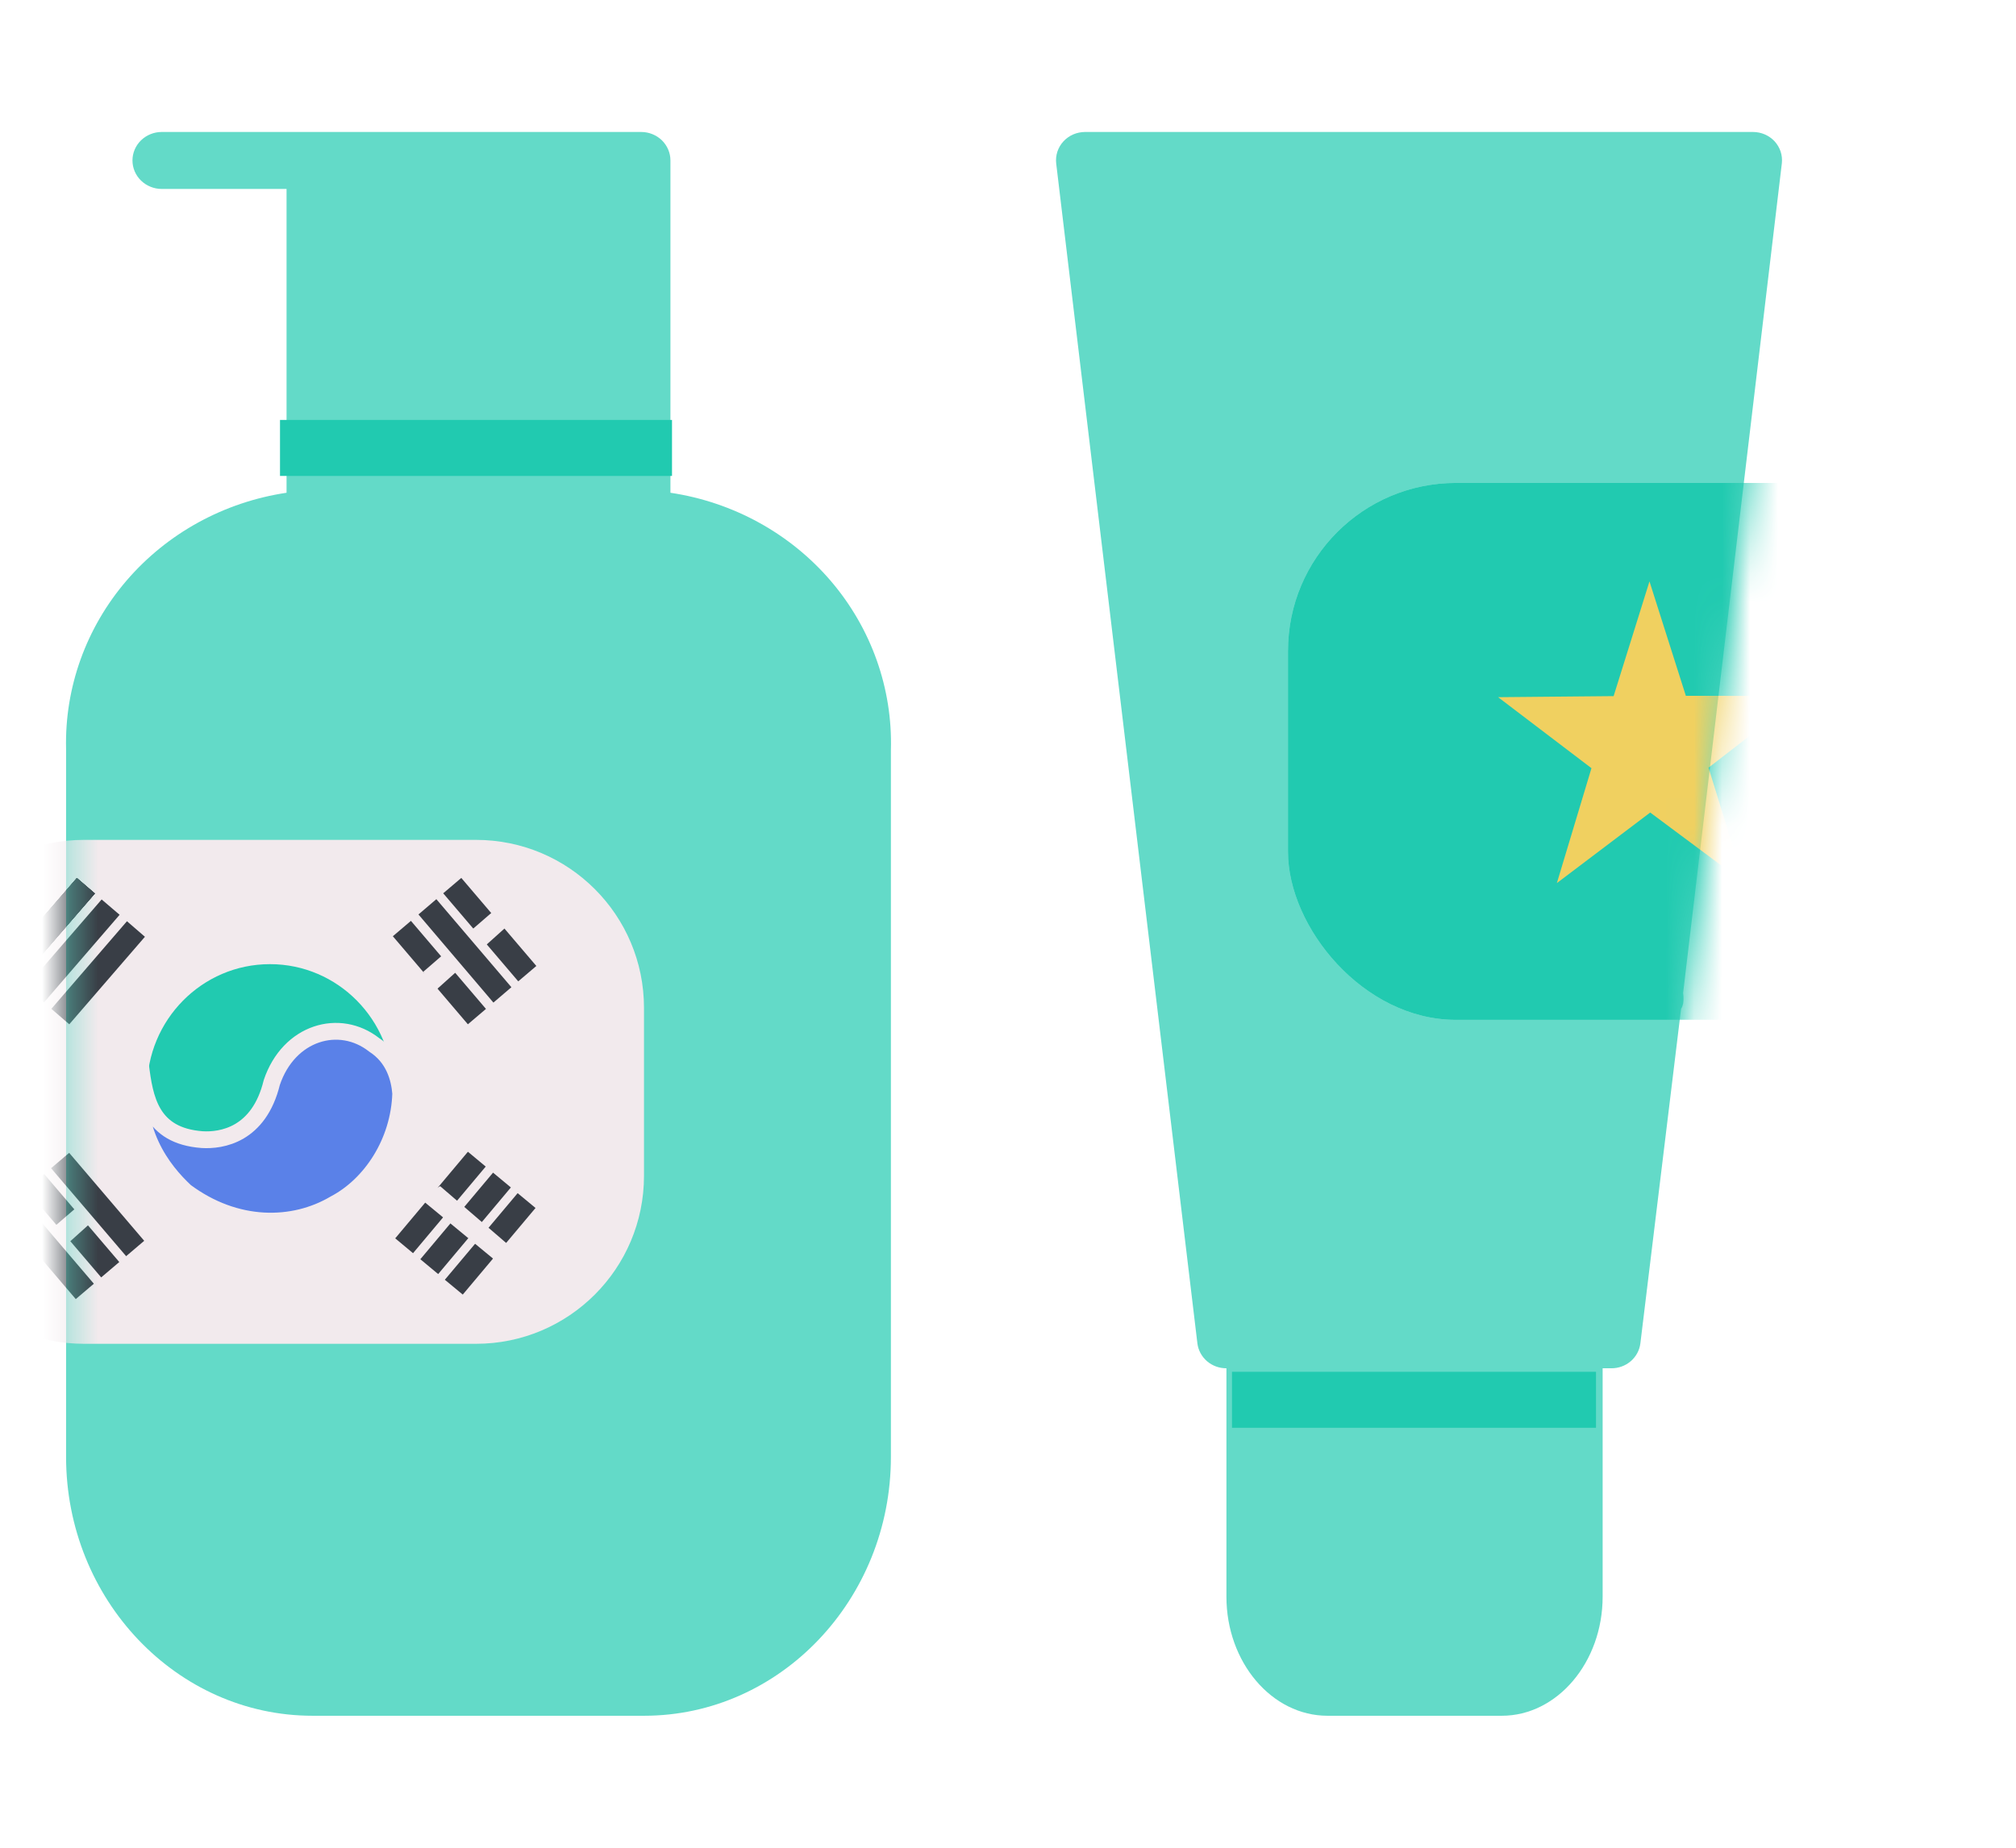 <svg width="72" height="66" viewBox="0 0 72 66" fill="none" xmlns="http://www.w3.org/2000/svg">
    <path d="M23.944 17.601V5.731C23.944 5.462 23.834 5.203 23.639 5.012C23.443 4.822 23.177 4.714 22.9 4.714H5.776C5.499 4.714 5.233 4.822 5.037 5.012C4.841 5.203 4.731 5.462 4.731 5.731C4.731 6.001 4.841 6.26 5.037 6.451C5.233 6.641 5.499 6.749 5.776 6.749H10.234V17.601C8.003 17.934 5.974 19.047 4.525 20.732C3.076 22.417 2.306 24.558 2.36 26.755V52.04C2.36 57.126 6.307 61.286 11.163 61.286H23.005C27.86 61.286 31.818 57.136 31.818 52.04V26.796C31.882 24.592 31.117 22.441 29.668 20.747C28.217 19.054 26.182 17.935 23.944 17.601Z" fill="#63DAC8" />
    <mask id="mask0" mask-type="alpha" maskUnits="userSpaceOnUse" x="2" y="4" width="30" height="58">
        <path d="M23.944 17.601V5.731C23.944 5.462 23.834 5.203 23.639 5.012C23.443 4.822 23.177 4.714 22.9 4.714H5.776C5.499 4.714 5.233 4.822 5.037 5.012C4.841 5.203 4.731 5.462 4.731 5.731C4.731 6.001 4.841 6.26 5.037 6.451C5.233 6.641 5.499 6.749 5.776 6.749H10.234V17.601C8.003 17.934 5.974 19.047 4.525 20.732C3.076 22.417 2.306 24.558 2.36 26.755V52.04C2.36 57.126 6.307 61.286 11.163 61.286H23.005C27.86 61.286 31.818 57.136 31.818 52.04V26.796C31.882 24.592 31.117 22.441 29.668 20.747C28.217 19.054 26.182 17.935 23.944 17.601Z" fill="#63DAC8" />
    </mask>
    <g mask="url(#mask0)">
        <path fill-rule="evenodd" clip-rule="evenodd" d="M23 42C23 45.314 20.314 48 17 48H3C-0.314 48 -3 45.314 -3 42L-3 36C-3 32.686 -0.314 30 3 30H17C20.314 30 23 32.686 23 36V42Z" fill="#F2EAED" />
        <path fill-rule="evenodd" clip-rule="evenodd" d="M14.331 38.883C14.331 41.498 12.232 43.623 9.639 43.623C7.046 43.623 4.95 41.498 4.95 38.883C4.95 36.267 7.049 34.139 9.642 34.139C12.235 34.139 14.331 36.267 14.331 38.883Z" fill="#21CAB0" stroke="#F2EAED" stroke-width="0.6" stroke-linecap="round" stroke-linejoin="round" />
        <path fill-rule="evenodd" clip-rule="evenodd" d="M0.045 34.485L2.745 31.362L3.387 31.915L0.685 35.04L0.045 34.485ZM0.93 35.25L3.63 32.128L4.272 32.676L1.57 35.806L0.93 35.25Z" fill="#393E46" />
        <path fill-rule="evenodd" clip-rule="evenodd" d="M0.045 34.485L2.745 31.362L3.387 31.915L0.685 35.04L0.045 34.485Z" fill="#393E46" />
        <path fill-rule="evenodd" clip-rule="evenodd" d="M0.045 34.485L2.745 31.362L3.387 31.915L0.685 35.04L0.045 34.485ZM1.834 36.035L4.534 32.906L5.176 33.461L2.474 36.587L1.834 36.035Z" fill="#393E46" />
        <path fill-rule="evenodd" clip-rule="evenodd" d="M0.045 34.485L2.745 31.362L3.387 31.915L0.685 35.04L0.045 34.485Z" fill="#393E46" />
        <path fill-rule="evenodd" clip-rule="evenodd" d="M0.045 34.485L2.745 31.362L3.387 31.914L0.685 35.04L0.045 34.485ZM16.475 31.359L19.155 34.504L18.509 35.053L15.829 31.908L16.475 31.359ZM14.676 32.893L17.356 36.038L16.71 36.587L14.03 33.442L14.676 32.893Z" fill="#393E46" />
        <path fill-rule="evenodd" clip-rule="evenodd" d="M15.125 34.704L17.657 32.515L18.131 33.064L15.419 35.499L15.119 34.704H15.125Z" fill="#F2EAED" />
        <path fill-rule="evenodd" clip-rule="evenodd" d="M18.245 42.415L15.649 45.509L15.012 44.979L17.609 41.886L18.245 42.415ZM15.584 32.118L18.264 35.263L17.622 35.812L14.945 32.664L15.584 32.118ZM19.126 43.148L16.527 46.242L15.887 45.712L18.487 42.619L19.126 43.148ZM17.347 41.669L14.751 44.763L14.115 44.233L16.711 41.14L17.347 41.669Z" fill="#393E46" />
        <path fill-rule="evenodd" clip-rule="evenodd" d="M5.018 38.047C5.167 39.241 5.383 40.572 7.22 40.707C7.908 40.749 9.248 40.546 9.707 38.666C10.314 36.865 12.129 36.348 13.365 37.323C14.072 37.782 14.266 38.508 14.311 39.057C14.257 40.801 13.249 42.319 11.961 42.997C10.475 43.878 8.422 43.898 6.623 42.561C5.813 41.802 4.679 40.397 5.018 38.047Z" fill="#5A81E8" stroke="#F2EAED" stroke-width="0.6" stroke-linecap="round" stroke-linejoin="round" />
        <path fill-rule="evenodd" clip-rule="evenodd" d="M15.72 42.37L18.258 44.553L17.786 45.102L14.974 42.783L15.716 42.37H15.72Z" fill="#F2EAED" />
        <path fill-rule="evenodd" clip-rule="evenodd" d="M1.579 41.938L4.26 45.079L3.614 45.628L0.934 42.486L1.579 41.938Z" fill="#393E46" />
        <path fill-rule="evenodd" clip-rule="evenodd" d="M1.118 44.524L3.656 42.331L4.13 42.88L1.418 45.318L1.118 44.521V44.524Z" fill="#F2EAED" />
        <path fill-rule="evenodd" clip-rule="evenodd" d="M2.47 41.179L5.15 44.321L4.505 44.87L1.824 41.728L2.47 41.179ZM0.672 42.712L3.352 45.854L2.706 46.403L0.026 43.261L0.672 42.712Z" fill="#393E46" />
    </g>
    <line x1="10" y1="16" x2="24" y2="16" stroke="#21CAB0" stroke-width="2" />
    <path d="M63.379 5.048C63.282 4.944 63.163 4.86 63.031 4.802C62.899 4.745 62.756 4.715 62.611 4.714H38.748C38.604 4.715 38.461 4.745 38.328 4.802C38.196 4.86 38.078 4.944 37.981 5.048C37.883 5.155 37.809 5.28 37.764 5.416C37.72 5.552 37.705 5.696 37.721 5.838L42.764 47.983C42.794 48.23 42.917 48.457 43.108 48.622C43.3 48.786 43.546 48.876 43.801 48.874V57.034C43.801 59.372 45.419 61.286 47.411 61.286H53.636C55.618 61.286 57.237 59.372 57.237 57.034V48.874H57.548C57.803 48.876 58.049 48.786 58.241 48.622C58.432 48.457 58.555 48.23 58.585 47.983L60.038 36.037C60.073 35.981 60.097 35.919 60.111 35.855C60.131 35.727 60.131 35.598 60.111 35.47L63.638 5.828C63.653 5.688 63.637 5.546 63.593 5.411C63.548 5.277 63.475 5.154 63.379 5.048Z" fill="#63DAC8" />
    <g clip-path="url(#clip0)">
        <mask id="mask1" mask-type="alpha" maskUnits="userSpaceOnUse" x="35" y="2" width="30" height="63">
            <path d="M63.767 3.199C63.662 3.086 63.534 2.995 63.39 2.932C63.247 2.87 63.092 2.837 62.935 2.837H37.048C36.891 2.837 36.735 2.87 36.592 2.932C36.448 2.995 36.32 3.086 36.215 3.199C36.108 3.315 36.029 3.451 35.98 3.598C35.931 3.746 35.916 3.902 35.933 4.056L41.403 49.777C41.437 50.045 41.57 50.291 41.777 50.47C41.985 50.648 42.252 50.745 42.529 50.743V59.596C42.529 62.133 44.285 64.208 46.446 64.208H53.199C55.349 64.208 57.104 62.133 57.104 59.596V50.743H57.442C57.719 50.745 57.986 50.648 58.194 50.47C58.401 50.291 58.534 50.045 58.568 49.777L60.143 36.817C60.181 36.757 60.208 36.69 60.222 36.62C60.245 36.481 60.245 36.341 60.222 36.202L64.049 4.045C64.065 3.893 64.048 3.739 64 3.593C63.951 3.448 63.872 3.313 63.767 3.199Z" fill="#63DAC8" />
        </mask>
        <g mask="url(#mask1)">
            <path fill-rule="evenodd" clip-rule="evenodd" d="M44.402 17.25H73.17V36.429H44.402V17.25Z" fill="#21CAB0" />
            <path fill-rule="evenodd" clip-rule="evenodd" d="M62.292 31.522L58.936 29.023L55.602 31.544L56.838 27.439L53.504 24.903L57.629 24.865L58.91 20.767L60.209 24.854L64.334 24.858L61.019 27.42L62.288 31.525L62.292 31.522Z" fill="#F0D060" />
        </g>
    </g>
    <line x1="44" y1="50" x2="57" y2="50" stroke="#21CAB0" stroke-width="2" />
    <defs>
        <clipPath id="clip0">
            <rect x="46" y="17.25" width="25.571" height="19.179" rx="6" fill="white" />
        </clipPath>
    </defs>
</svg>

